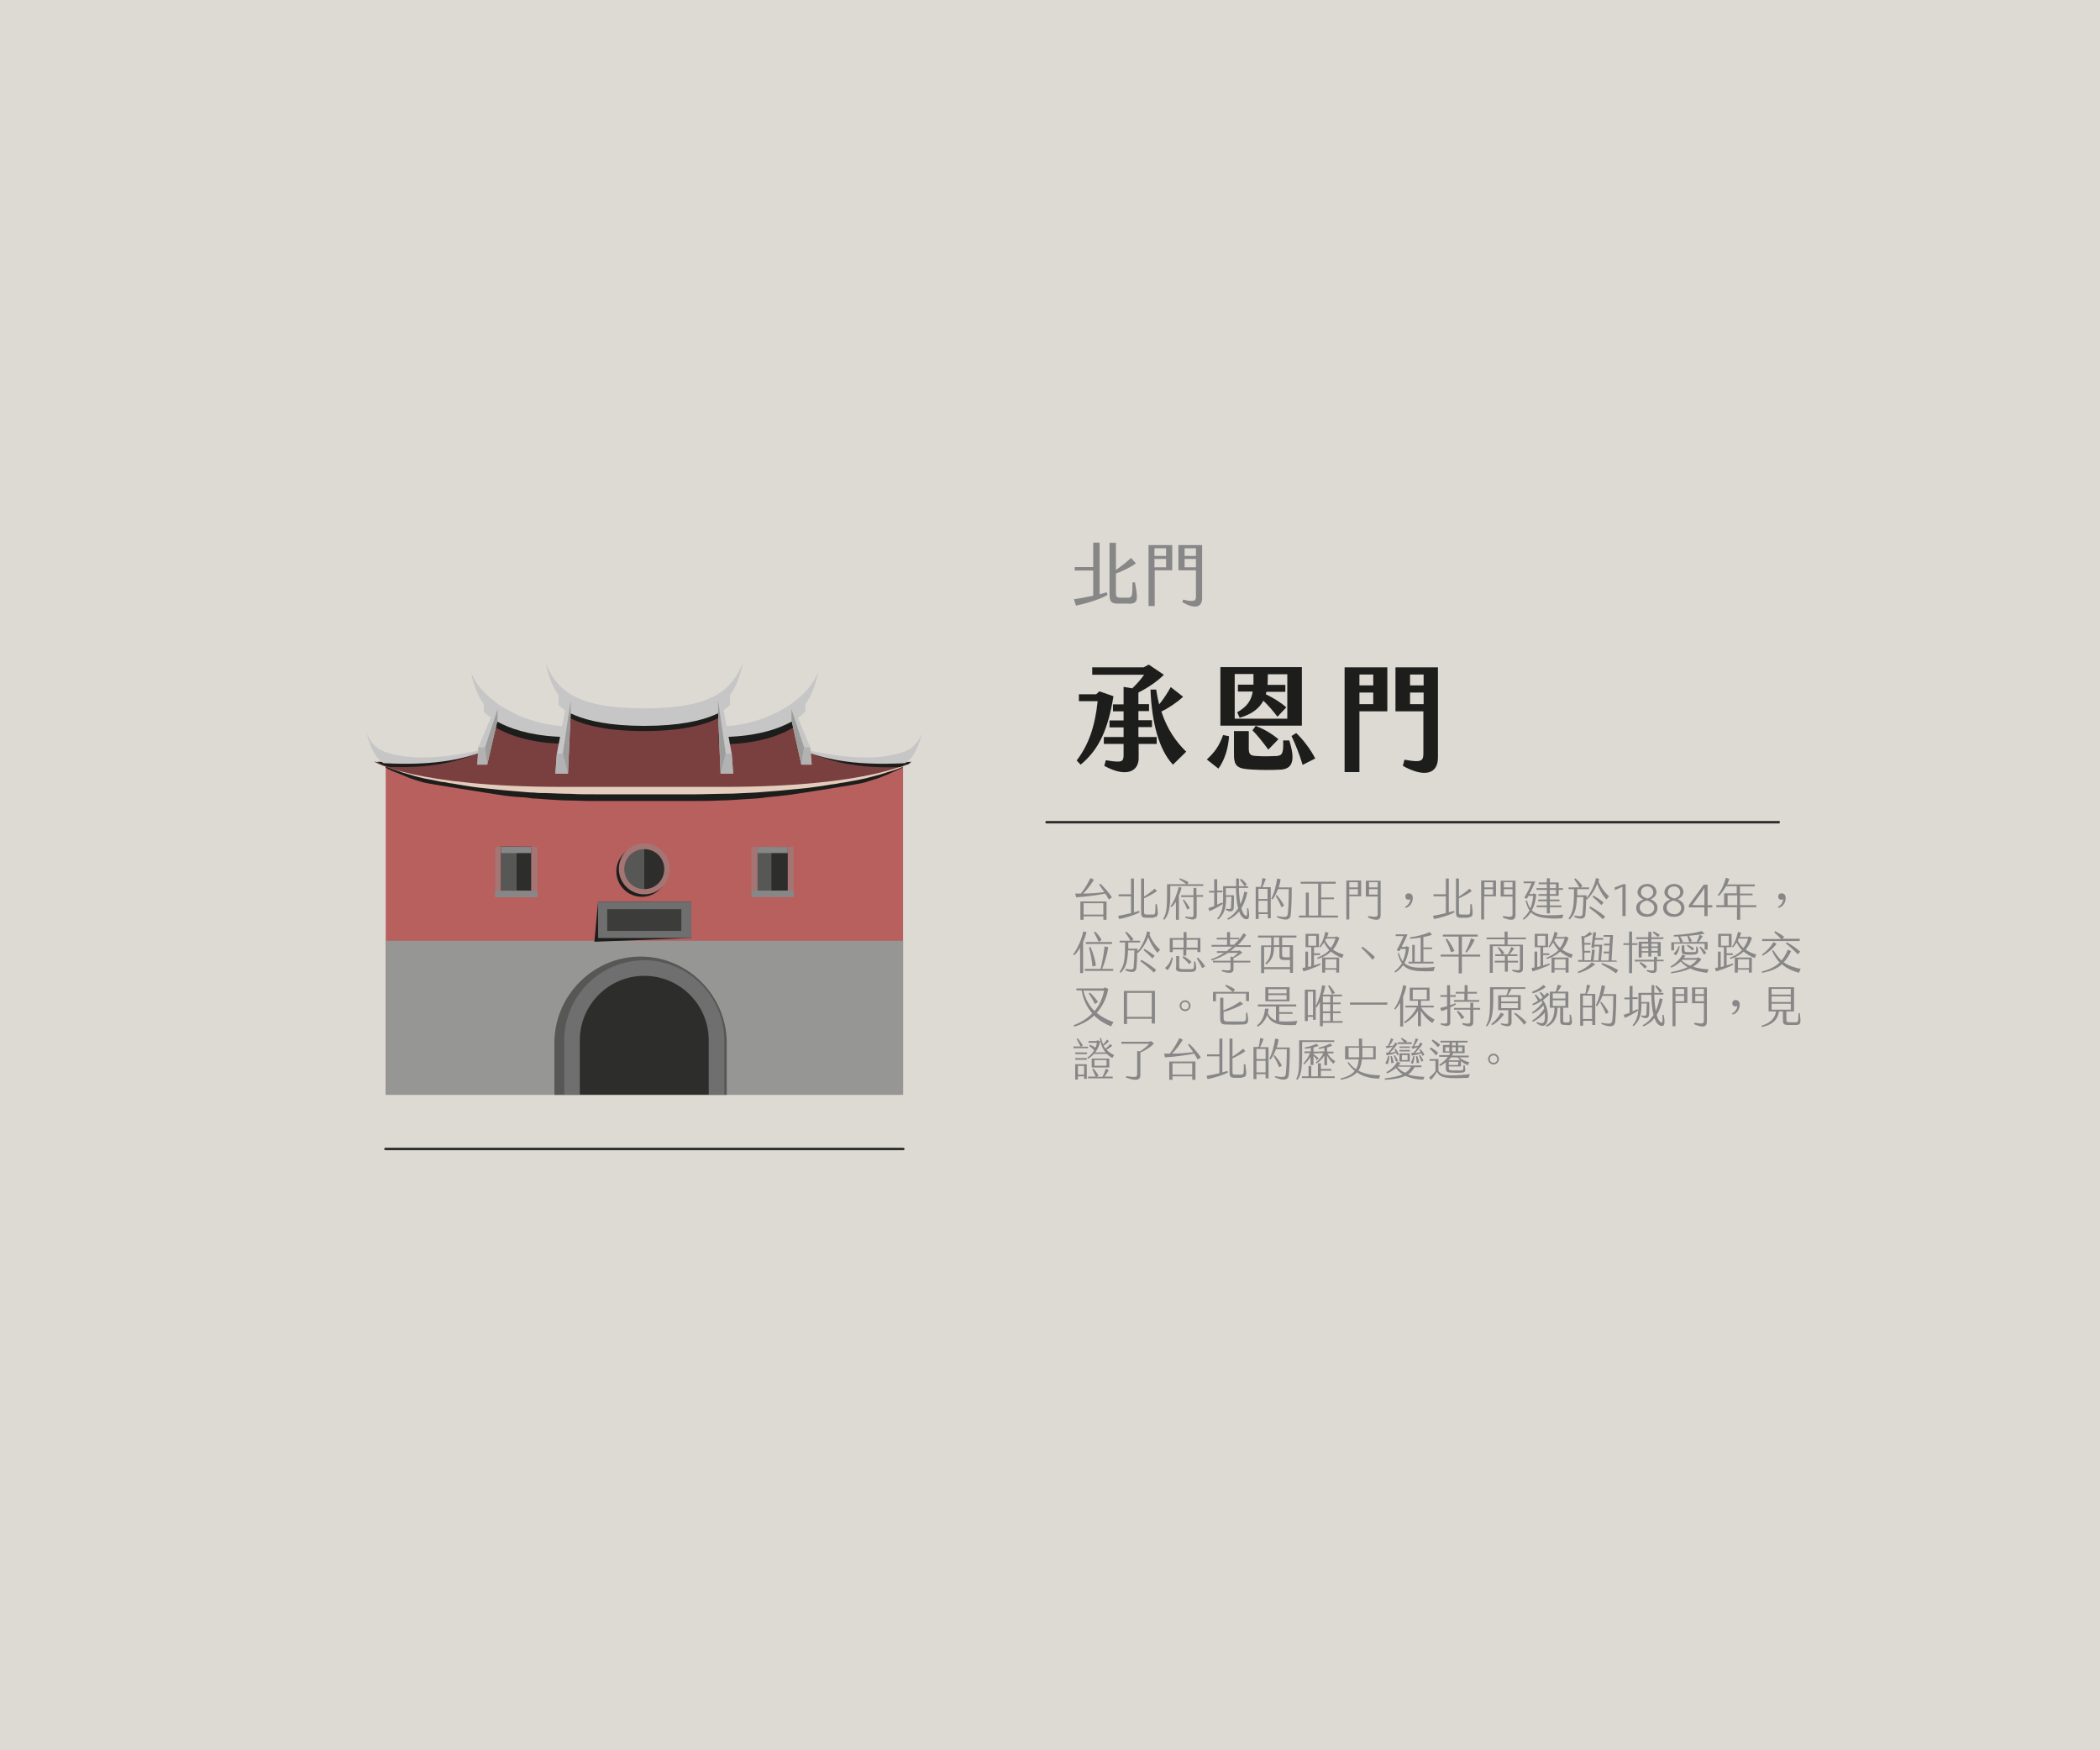 <?xml version="1.0" encoding="UTF-8"?>
<svg xmlns="http://www.w3.org/2000/svg" version="1.1" viewBox="0 0 850.4 708.7">
  <defs>
    <style>
      .cls-1 {
        fill: #ddd9d3;
      }

      .cls-2 {
        fill: #9d9d9c;
      }

      .cls-3, .cls-4 {
        fill: none;
      }

      .cls-5 {
        fill: #575756;
      }

      .cls-6 {
        fill: #b2b2b2;
      }

      .cls-7 {
        fill: #706f6f;
      }

      .cls-8 {
        fill: #b7605e;
      }

      .cls-9 {
        fill: #878787;
      }

      .cls-10 {
        fill: #1d1d1b;
      }

      .cls-11 {
        fill: #2d2d2c;
      }

      .cls-12 {
        fill: #969695;
      }

      .cls-13 {
        fill: #e5cdbd;
      }

      .cls-14 {
        fill: #c6c6c6;
      }

      .cls-15 {
        fill: #3c3c3b;
      }

      .cls-16 {
        fill: #a57574;
      }

      .cls-17 {
        fill: #7a4040;
      }

      .cls-4 {
        stroke: #2d2d2c;
        stroke-linecap: round;
        stroke-miterlimit: 10;
      }
    </style>
  </defs>
  <!-- Generator: Adobe Illustrator 28.7.4, SVG Export Plug-In . SVG Version: 1.2.0 Build 166)  -->
  <g>
    <g id="Layer_1">
      <rect class="cls-1" width="3461.6" height="708.7"/>
      <g>
        <g>
          <rect class="cls-8" x="156.2" y="310.2" width="209.5" height="133"/>
          <rect class="cls-12" x="156.2" y="380.9" width="209.5" height="62.4"/>
          <g>
            <circle class="cls-3" cx="260.9" cy="351.8" r="8.8"/>
            <circle class="cls-10" cx="259.9" cy="352.8" r="10.3"/>
            <circle class="cls-16" cx="260.9" cy="351.8" r="10.3"/>
            <path class="cls-11" d="M260.9,343.7v16.3c4.5,0,8.1-3.6,8.1-8.1s-3.6-8.1-8.1-8.1v-.2Z"/>
            <path class="cls-5" d="M260.9,343.7v16.3c-4.5,0-8.1-3.6-8.1-8.1s3.6-8.1,8.1-8.1v-.2Z"/>
          </g>
          <g>
            <rect class="cls-16" x="304.3" y="342.9" width="17.1" height="20.4"/>
            <rect class="cls-11" x="306.8" y="342.9" width="12.2" height="17.8"/>
            <rect class="cls-5" x="306.8" y="342.9" width="5.6" height="17.8"/>
            <rect class="cls-9" x="304.3" y="360.6" width="17.1" height="2.5"/>
            <rect class="cls-9" x="306.8" y="342.9" width="12.2" height="2.5"/>
          </g>
          <path class="cls-5" d="M224.5,443.3v-21c0-19.3,15.8-35,34.9-35s34.9,15.7,34.9,35v21h-69.9,0Z"/>
          <path class="cls-7" d="M260.9,388.8c-17.8,0-32.4,14.5-32.4,32.4v22h64.8v-22c0-17.8-14.6-32.4-32.4-32.4Z"/>
          <path class="cls-11" d="M260.9,395.1c-14.4,0-26.1,11.7-26.1,26.1v22h52.2v-22c0-14.4-11.7-26.1-26.1-26.1Z"/>
          <g>
            <rect class="cls-16" x="200.5" y="342.9" width="17.1" height="20.4"/>
            <rect class="cls-11" x="202.9" y="342.8" width="12.2" height="17.8"/>
            <rect class="cls-5" x="202.9" y="342.8" width="6.3" height="17.8"/>
            <rect class="cls-9" x="200.5" y="360.8" width="17.1" height="2.5"/>
            <rect class="cls-9" x="202.9" y="342.9" width="12.2" height="2.5"/>
          </g>
          <g>
            <path class="cls-10" d="M365.8,310.2h-.3c-1.3.5-2.8,1-4.8,1.7-1.5.5-3.2.9-4.8,1.3-1.8.3-3.8.9-5.7,1.2-2.1.5-4.2.9-6.6,1.2-1.2.2-2.4.5-3.6.6-1.2.2-2.4.3-3.8.5-2.6.3-5.2.6-7.9.9-2.7.3-5.6.5-8.6.8s-6,.3-9,.5c-1.5,0-3.2,0-4.7.2h-4.8c-6.3.3-13.1,0-19.8,0h-65.4c-1.5,0-3.2,0-4.7-.2-3.2,0-6.2-.3-9-.5-3-.2-5.8-.5-8.5-.8s-5.4-.5-8-.9c-1.3-.2-2.5-.3-3.8-.5s-2.4-.5-3.6-.6c-2.4-.3-4.5-.8-6.6-1.2-2.1-.3-4-.9-5.7-1.2-1.8-.5-3.5-.9-4.8-1.3-2-.6-3.5-1-4.8-1.7h-.3v.6c1.3.8,2.8,1.5,4.8,2.2,1.5.6,3,1.2,4.8,2,1.8.6,3.8,1.3,5.7,1.8,2.1.6,27.5,4.5,30.5,5s6,.8,9.2,1c1.5,0,3.2.3,4.7.5,1.7,0,3.2.2,4.8.3,3.2.2,6.5.5,9.8.5s6.7.3,10,.2h40.8c3.4,0,6.8,0,10.1-.2,3.3,0,6.6-.3,9.8-.5,3.3-.2,6.4-.3,9.4-.8,3.2-.3,6.2-.6,9.2-1s28.3-4.3,30.4-5c2.1-.6,3.9-1.3,5.7-1.8,1.8-.8,3.3-1.2,4.8-2,1.9-.8,3.6-1.7,4.8-2.2v-.6h.3Z"/>
            <path class="cls-13" d="M152.2,308.6s.8.3,2.4.9c1.5.5,3.9,1,6.8,1.8,1.5.3,3.2.6,4.8,1,1.8.3,3.8.8,5.7.9,2.1.3,4.2.6,6.6.9,1.2,0,2.4.3,3.6.5,1.2,0,2.4.3,3.8.3,2.5.3,5.2.5,8,.6,2.7.2,5.5.5,8.5.6,3,.2,6,.3,9,.3s3.2,0,4.7.2h4.8c6.5.2,13.1,0,19.8,0h65.4c1.5,0,3.2,0,4.7-.2,3.2,0,6.2-.2,9-.3,3-.2,5.8-.3,8.6-.6,2.7-.2,5.4-.5,7.9-.6,1.3,0,2.6-.3,3.8-.3s2.4-.3,3.6-.5c2.4-.3,4.5-.6,6.6-.9,2.1-.3,4.1-.8,5.7-.9,1.8-.3,3.4-.6,4.8-1,3-.6,5.2-1.3,6.8-1.8s2.4-.9,2.4-.9c0,0-.8.5-2.2,1s-3.8,1.7-6.6,2.5c-1.5.5-3,.9-4.8,1.5-1.8.5-3.8,1-5.7,1.5-2.1.5-4.2.9-6.6,1.3-1.2.2-2.4.5-3.6.6-1.2.2-2.4.5-3.8.6-2.6.5-5.2.8-7.9,1.2s-5.7.6-8.6.9c-3,.3-6,.6-9.2.8-3.2.3-6.3.5-9.4.6-3.3.2-6.4.3-9.8.3s-6.6.2-10.1.2h-40.8c-3.3,0-6.8,0-10-.2-3.3,0-6.6-.2-9.8-.3-1.7,0-3.2,0-4.8-.2-1.7,0-3.2-.2-4.7-.3-3.2-.3-6.2-.5-9.2-.8s-5.8-.6-8.5-.9c-2.7-.3-5.4-.8-8-1.2-1.3-.2-2.5-.5-3.8-.6-1.2-.3-2.4-.5-3.6-.6-2.2-.5-4.5-.9-6.6-1.3-2.1-.5-3.9-.9-5.7-1.5-1.8-.5-3.3-.9-4.8-1.5-2.8-.9-5.1-1.8-6.6-2.5s-2.2-1-2.2-1h-.3Z"/>
            <path class="cls-17" d="M324.4,302.9l-3.2-13-28.2,7.8-1.7-11s-9.2,3.2-30.6,3.2-30.6-3.2-30.6-3.2l-1.7,11-28.2-7.8-3.2,13s-18.9,8-45.5,5.5c0,0,16.5,10.2,76.3,10.2h65.1c59.8,0,76.3-10.2,76.3-10.2-26.6,2.4-45.4-5.5-45.4-5.5h.3Z"/>
            <path class="cls-10" d="M291.5,286.7s-9.2,3.2-30.6,3.2-30.6-3.2-30.6-3.2l-.5,3.5c4.4,2.5,13.4,5.8,31,5.8s26.7-3.3,31.1-5.8l-.4-3.5h0Z"/>
            <path class="cls-10" d="M321.2,289.8l-9.6,2.7c-4.7,2-9.6,3.5-14.6,4l-4.1,1.2v-.8h-1.8v4.5c16.8,0,26.2-4.3,30.9-7.3l-1.1-4.2.2-.2Z"/>
            <path class="cls-14" d="M291.4,298.4c25.9,0,34.7-10.3,34.7-10.3v-3c4.1-5.5,5.1-12.8,5.1-12.8-4.8,12.3-22.9,21.8-39.8,21.8v4.5-.2Z"/>
            <path class="cls-14" d="M260.9,293.9c-28.3,0-34.7-8.5-34.7-8.5v-3.9c-4-5.5-5.1-12.8-5.1-12.8,4.8,12.3,14.7,18.1,39.8,18.1s34.8-5.9,39.8-18.1c0,0-1.1,7.4-5.1,12.8v3.9s-6.3,8.5-34.7,8.5Z"/>
            <path class="cls-10" d="M228.8,297.6l-4-1.2c-5-.6-10-2.1-14.5-4l-9.6-2.7-1,4.2c4.7,3,14.1,7.3,30.9,7.3v-4.5h-1.7v.9Z"/>
            <path class="cls-14" d="M230.6,298.4c-26,0-34.7-10.3-34.7-10.3v-3c-4-5.5-5.1-12.8-5.1-12.8,4.8,12.3,23,21.8,39.8,21.8v4.5-.2Z"/>
            <path class="cls-10" d="M326.6,303.6h0v.8c6.3,2.1,16.1,7,37.9,6.2,1.5-.6,2.7-1,3.6-1.3.3-.3.4-.5.8-.8-20.7,1.7-36.4-2.8-42.2-4.8h-.1Z"/>
            <path class="cls-14" d="M326.6,303.6c23.6,5.4,34.9,2.5,39.9.6s6.8-7.2,6.8-7.2c0,0-1.9,9.2-6.8,12-23.1,1.2-33.4-2.4-39.9-4.5v-.8h0Z"/>
            <path class="cls-10" d="M195.2,304.4v-.8h0c-5.7,2-21.5,6.5-42.2,4.8.3.3.5.6.8.8.9.3,2,.9,3.6,1.3,21.8.9,31.7-4,38-6.2h-.1Z"/>
            <path class="cls-14" d="M195.2,303.6c-23.5,5.4-35,2.5-39.9.6s-6.8-7.2-6.8-7.2c0,0,2,9.2,6.8,12,23.1,1.2,33.5-2.4,39.9-4.5v-.8h0Z"/>
            <g>
              <polygon class="cls-14" points="328.1 302.6 328.7 309.6 324.5 309.6 320.5 291.5 320.5 287.1 321.7 287.1 328.1 302.6"/>
              <polygon class="cls-6" points="328.1 302.6 328.7 309.6 324.5 309.6 325.6 302.6 328.1 302.6"/>
              <polygon class="cls-2" points="320.5 287.1 325.6 302.6 324.5 309.6 320.5 291.5 320.5 287.1"/>
            </g>
            <g>
              <polygon class="cls-14" points="296.3 305.1 296.9 313.2 291.8 313.2 290.8 288.8 290.8 283.7 292.3 283.7 296.3 305.1"/>
              <polygon class="cls-6" points="296.3 305.1 296.9 313.2 291.8 313.2 293.9 305.1 296.3 305.1"/>
              <polygon class="cls-2" points="290.8 283.7 293.9 305.1 291.8 313.2 290.8 288.8 290.8 283.7"/>
            </g>
            <g>
              <polygon class="cls-14" points="193.7 302.6 193.3 309.6 197.3 309.6 201.5 291.5 201.5 287.1 200.2 287.1 193.7 302.6"/>
              <polygon class="cls-6" points="193.7 302.6 193.3 309.6 197.3 309.6 196.4 302.6 193.7 302.6"/>
              <polygon class="cls-2" points="201.5 287.1 196.4 302.6 197.3 309.6 201.5 291.5 201.5 287.1"/>
            </g>
            <g>
              <polygon class="cls-14" points="225.5 305.1 224.9 313.2 230 313.2 231.1 288.8 231.1 283.7 229.6 283.7 225.5 305.1"/>
              <polygon class="cls-6" points="225.5 305.1 224.9 313.2 230 313.2 227.9 305.1 225.5 305.1"/>
              <polygon class="cls-2" points="231.1 283.7 227.9 305.1 230 313.2 231.1 288.8 231.1 283.7"/>
            </g>
          </g>
          <g>
            <polygon class="cls-10" points="279.8 379.8 240.7 381.3 242.2 365.1 279.8 365.1 279.8 379.8"/>
            <rect class="cls-7" x="242.2" y="365.1" width="37.7" height="14.7"/>
            <rect class="cls-15" x="245.9" y="368.1" width="30" height="8.8"/>
          </g>
        </g>
        <line class="cls-4" x1="156.1" y1="465.2" x2="365.8" y2="465.2"/>
      </g>
      <g>
        <path class="cls-10" d="M450.9,281.9c-2.1,12.9-5.6,21.4-13.3,27.7l-1.6-1.7c4.7-6.1,7.4-13.5,8.5-24h-7.6v-2.8h7l1.3-1.2,5.7,2ZM461.1,298.4h7.3v2.8h-7.3v5.8c0,5.1-4.7,8.1-13.9,3.1l.6-2.3c6.6,1.1,7.2.7,7.2-2.2v-4.4h-8v-2.8h8v-3.9h-5.7v-2.8h5.7v-3.7h-4.3v-2.8h4.3v-7.1l3.5.6c1.8-1.7,3.5-3.6,4.8-5.5h-21v-3h20.8l2.1-1.1,6.1,4.1c-2.4,2.5-6.5,5.3-10.3,7.2v4.7h4.3v2.8h-4.3v3.7h5.5v2.8h-5.5v3.9ZM480.2,304.5l-5.2,5.1c-5.7-6-8.6-17.1-9.1-30.4h2.3c.3,2.1.7,4.1,1.2,6,1.5-1.8,3.2-4.3,4.7-7l5,3.9c-2.7,2.5-6.1,4.7-8.8,6,2.4,7.3,6,12.3,10.1,16.3Z"/>
        <path class="cls-10" d="M495.3,297.6l2.4.5c-.3,4.9-1.8,9.7-4.3,13.1l-4.7-3.7c3.4-3.1,5.1-5.7,6.6-9.9ZM494.2,293.8v-23.7h33v23.7h-33ZM522.1,299.8c2.5,8,1.4,11.4-3.3,11.8-3.4.2-7.9.2-11.3,0-5.8-.3-7.8-.8-7.8-6v-9.6h6v7.1c0,2.4.7,2.9,3.2,3,2.6.2,5.9.1,8.1,0,2.3-.2,2.8-1.2,2.6-6.3h2.4ZM500,291h21.3v-18h-7.9c0,1.5,0,3-.1,4.3h7.2v2.8h-7.7c0,.3-.1.6-.2,1,2.7,1.3,5.8,3.1,8.3,5.3l-3.6,3.8c-1.7-2.3-3.8-4.7-5.7-6.5-1.7,3.2-4.7,5.5-9.6,6.9l-1-2.2c4.2-2.4,5.7-4.9,6.3-8.4h-6v-2.8h6.3c0-1.3,0-2.7,0-4.3h-7.6v18ZM507.2,295.7l1.3-1.8c2.6,1,6,2.7,9.2,5.4l-4.1,4.2c-2.2-3-4.4-5.8-6.4-7.8ZM532.6,307.1l-5.1,2.6c-1.3-4.3-2.7-7.9-4.5-11.7l1.9-1.2c2.8,2.6,6,6.9,7.7,10.3Z"/>
        <path class="cls-10" d="M544.5,270.2h17.3v17.8h-11.3v24.6h-6v-42.4ZM556.1,277.5v-4.4h-5.6v4.4h5.6ZM556.1,285.1v-4.7h-5.6v4.7h5.6ZM568.8,307.6c6.6,1.2,7.6.6,7.6-2.4v-17.2h-11.3v-17.8h17.2v36.5c0,6.9-5.7,8.1-14.2,3.4l.6-2.4ZM576.5,277.5v-4.4h-5.5v4.4h5.5ZM576.5,285.1v-4.7h-5.5v4.7h5.5Z"/>
      </g>
      <g>
        <path class="cls-9" d="M448.2,239.9l.3,1c-3.4,2-10.1,3.8-12.8,4.3l-.8-2.6c1.9-.2,4.9-.8,7.8-1.4v-10.2h-7.5v-1.4h7.5v-9.9h2.6v20.9c1.1-.3,2-.5,2.9-.8ZM457.2,244.4c-1.1,0-2.8,0-4.5,0-3,0-3.4-1-3.4-4.3v-20.3h2.6v11c1.8-1.3,4-2.9,6.1-4.9l2,2.2c-2.5,1.8-5.8,3.3-8.1,4.1v7.8c0,1.4.1,1.9,1.7,2,1.1,0,2.5,0,3.5,0,1.4-.2,1.5-.9,1.5-6.2h1c1.3,7.1,1.3,8.5-2.4,8.7Z"/>
        <path class="cls-9" d="M465,220.7h9.7v10.2h-7.1v14.5h-2.5v-24.7ZM472.2,225.1v-3.1h-4.7v3.1h4.7ZM472.2,229.7v-3.4h-4.7v3.4h4.7ZM479.2,242.8c4.2,1,5.1.6,5.1-1.3v-10.6h-7.1v-10.2h9.6v21.5c0,3.4-2.5,4.8-8,1.6l.3-1ZM484.3,225.1v-3.1h-4.6v3.1h4.6ZM484.3,229.7v-3.4h-4.6v3.4h4.6Z"/>
      </g>
      <g>
        <path class="cls-9" d="M450.2,363.4l-1.2.8c-.4-.7-.8-1.5-1.4-2.4-3,.6-8,1.3-11.8,1.5l-.4-1.5c.7,0,1.5,0,2.3,0,1.4-1.7,2.9-4.3,3.9-6.3l1.4.7c-1.2,1.9-2.8,4.1-4.4,5.6,3.1,0,6.4-.3,8.6-.6-.7-1-1.4-2-2.1-3l.5-.4c1.6,1.5,3.7,4,4.6,5.4ZM437.5,365h10.6v7.4h-1.3v-1.4h-8v1.4h-1.3v-7.4ZM438.8,370.3h8v-4.6h-8v4.6Z"/>
        <path class="cls-9" d="M461.3,368.9l.2.5c-2.1,1.2-6.4,2.4-8.3,2.7l-.4-1.3c1.3-.2,3.3-.6,5.2-1.1v-6.8h-5v-.8h5v-6.4h1.2v13.7c.8-.2,1.5-.4,2-.6ZM467.2,371.6c-.8,0-2,0-2.9,0-1.8,0-2.2-.4-2.2-2.4v-13.5h1.2v7.3c1.3-.8,3-2,4.3-3.2l.9,1c-1.5,1.1-3.8,2.3-5.2,2.9v5.4c0,.9,0,1.2,1.2,1.2.8,0,1.7,0,2.5,0,.9-.1.9-.5.9-4.2h.6c.6,4.5.6,5.2-1.4,5.3Z"/>
        <path class="cls-9" d="M487.3,358v.7h-13.4v3.8c0,4.7-.6,8-2.4,9.9l-.5-.3c1.4-2.1,1.6-4.9,1.6-9.7v-4.4h7.8c-.9-.7-1.9-1.4-2.8-1.9l.2-.5c1.1.4,2.5,1,3.5,1.6l-.5.8h6.5ZM477.4,362.9v9.5h-1.2v-7.3c-.5.8-1.1,1.6-1.8,2.2l-.4-.4c1.5-1.9,2.7-5.1,3.3-7.8l1.2.3c-.3,1.1-.7,2.3-1.2,3.5ZM484.6,362.4h2.6v.7h-2.6v7.7c0,1.5-1.3,2-4.6.8v-.5c3,.4,3.3.3,3.3-.6v-7.3h-5v-.7h5v-3h1.2v3ZM480.8,368.3c-.4-1.1-1.2-2.8-1.8-3.8l.4-.3c.8.9,1.9,2.4,2.4,3.5l-1.1.6Z"/>
        <path class="cls-9" d="M495,366.1c-1.6,1.1-3.9,2.3-5.2,2.8l-.5-1.2c.6-.2,1.5-.5,2.4-.8v-5.5h-2.1v-.7h2.1v-4.7h1.2v4.6h2.1v.7h-2.1v5c.7-.3,1.4-.6,2-.9l.3.5ZM504.4,372.2c-1.2-.4-2.1-1.5-2.6-3.2-1.2,1.5-2.7,2.6-4.5,3.4l-.3-.5c1.9-1,3.3-2.4,4.4-4.1-.6-2.3-.8-5.2-.9-8.2h-4.1v2.9h3.3c0,1.7,0,3.8-.1,5.1-.1,1.6-1.5,1.8-3.2.8l.2-.5c1.5.3,1.8.2,1.9-.5,0-.9.1-2.4.2-4.3h-2.2v.7c0,3.9-.8,6.4-3.2,8.5l-.4-.4c1.9-2,2.4-4.7,2.4-8.1v-5h5.3c0-1,0-2.1,0-3.1h1.1c0,1,0,2.1,0,3.1h3.7v.7h-3.7c0,2.4.3,4.7.6,6.6.7-1.5,1.2-3.2,1.6-5.1l1.2.3c-.5,2.4-1.3,4.6-2.4,6.4.4,1.6,1,2.7,1.8,3.1.5.2.6,0,.5-3.1h.5c.8,4,.1,4.8-1,4.4ZM504,358.8c-.4-.7-1.3-1.8-1.9-2.6l.4-.4c.8.5,1.8,1.5,2.4,2.2l-.9.8Z"/>
        <path class="cls-9" d="M511.3,359.2h3.3v12.6h-1.2v-1.7h-3.7v2h-1.2v-13h2.1c.3-1.1.5-2.5.6-3.6l1.4.3c-.4,1.1-.9,2.4-1.4,3.3ZM513.3,359.9h-3.7v4.1h3.7v-4.1ZM513.3,369.4v-4.7h-3.7v4.7h3.7ZM523.1,359.2c0,5.4-.2,9-.4,11.2-.2,1.9-1.7,2.7-5.6,1v-.5c3.8.7,4.2.4,4.4-1,.2-1.6.4-4.8.4-9.9h-4.4c-.5,1.4-1.2,2.9-2.2,4.2l-.5-.3c1.3-2.5,2-5.6,2.4-8.2l1.4.3c-.2,1-.4,2.2-.8,3.3h5.4ZM518.9,367.3c-.6-1.6-1.5-3.2-2.3-4.6l.4-.3c1.1,1.2,2.4,2.9,3,4.3l-1.2.7Z"/>
        <path class="cls-9" d="M541.8,370.7v.8h-15.8v-.8h2.8v-9.3h1.2v9.3h3.8v-12.9h-7.1v-.8h14.2v.8h-5.9v5.6h5.2v.7h-5.2v6.6h6.6Z"/>
        <path class="cls-9" d="M545.2,356.5h6v6.4h-4.8v9.4h-1.2v-15.8ZM549.9,359.3v-2.1h-3.5v2.1h3.5ZM549.9,362.2v-2.2h-3.5v2.2h3.5ZM554.2,370.9c3.2.6,3.7.3,3.7-.8v-7.1h-4.8v-6.4h6v13.9c0,2-1.4,2.6-5.1,1v-.5ZM557.9,359.3v-2.1h-3.5v2.1h3.5ZM557.9,362.2v-2.2h-3.5v2.2h3.5Z"/>
        <path class="cls-9" d="M568.9,367.2c1.4-.7,2.2-1.9,2.2-3.2-.2.2-.6.3-.8.3-.7,0-1.2-.5-1.2-1.3,0-.8.5-1.3,1.3-1.3.9,0,1.6.5,1.7,1.6.1,1.8-.8,3.7-2.8,4.3l-.3-.4Z"/>
        <path class="cls-9" d="M588.8,368.9l.2.5c-2.1,1.2-6.4,2.4-8.3,2.7l-.4-1.3c1.3-.2,3.3-.6,5.2-1.1v-6.8h-5v-.8h5v-6.4h1.2v13.7c.8-.2,1.5-.4,2-.6ZM594.7,371.6c-.8,0-2,0-2.9,0-1.8,0-2.2-.4-2.2-2.4v-13.5h1.2v7.3c1.3-.8,3-2,4.3-3.2l.9,1c-1.5,1.1-3.8,2.3-5.2,2.9v5.4c0,.9,0,1.2,1.2,1.2.8,0,1.7,0,2.5,0,.9-.1.9-.5.9-4.2h.6c.6,4.5.6,5.2-1.4,5.3Z"/>
        <path class="cls-9" d="M599.8,356.5h6v6.4h-4.8v9.4h-1.2v-15.8ZM604.6,359.3v-2.1h-3.5v2.1h3.5ZM604.6,362.2v-2.2h-3.5v2.2h3.5ZM608.8,370.9c3.2.6,3.7.3,3.7-.8v-7.1h-4.8v-6.4h6v13.9c0,2-1.4,2.6-5.1,1v-.5ZM612.5,359.3v-2.1h-3.5v2.1h3.5ZM612.5,362.2v-2.2h-3.5v2.2h3.5Z"/>
        <path class="cls-9" d="M633.1,370.4l-.5,1.4c-1.6.1-3.8.2-5.5,0-3.5-.2-5.7-1-7.2-2.4-.7,1.2-1.7,2.2-2.9,3l-.3-.5c1-.8,1.9-1.9,2.7-3.3-.8-1-1.2-2.4-1.6-4h.5c.4,1.2.8,2.3,1.4,3.2.6-1.4,1-3.1,1.2-5.1h-1.9c-.3.5-.5.9-.7,1.2l-1-.4c.9-1.6,2.2-4,2.9-5.9h-3.2v-.7h4.7c-.5,1.4-1.5,3.5-2.4,5.1h1.4l.3-.3,1.1.4c-.2,2.3-.7,4.6-1.8,6.5,1.4,1.4,3.5,1.9,6.5,2,1.8,0,4.1,0,6.1-.3ZM626.4,360.3h-4.2v-.7h4.2v-1.6h-3.3v-.7h3.3v-1.7h1.2v1.7h3.6v2.3h1.7v.7h-1.7v2.4h-3.6v1.5h3.9v.7h-3.9v1.7h4.7v.7h-4.7v2.5h-1.2v-2.5h-4.1v-.7h4.1v-1.7h-3.5v-.7h3.5v-1.5h-3.4v-.7h3.4v-1.7ZM627.6,359.6h2.5v-1.6h-2.5v1.6ZM627.6,362h2.5v-1.7h-2.5v1.7Z"/>
        <path class="cls-9" d="M651.5,363l-1,1.2c-1.5-1.7-2.9-4-3.7-6.4-1,2.6-2.7,5.2-4.3,6.5l-.2-.2c0,2.4-.2,4.9-.3,6.2-.2,1.8-1.7,2.1-4.5,1l.2-.6c2.7.5,3.1.4,3.2-.9.1-1.5.3-4.6.3-6.6h-2.6c-.2,4.8-.9,7.1-3,9.1l-.4-.4c1.9-2.7,2.2-4.9,2.2-11.9h-2.2v-.7h4.4c-.6-1.1-1.5-2.5-2.1-3.3l.4-.4c1,.8,2.3,2.2,2.9,3.1l-.7.6h3.4v.7h-4.8c0,.9,0,1.7,0,2.5h3.8c0,.4,0,.7,0,1.1,1.6-1.9,3.3-5.3,3.8-8.1l1.3.4c0,.3-.2.6-.3,1,1,2.4,2.6,4.6,4.4,6.1ZM643.9,367c1.6.8,4.4,2.6,6.1,4.1l-.9,1.1c-1.6-1.6-4-3.5-5.5-4.6l.3-.5ZM648.5,366.5c-.9-1-2.6-2.6-3.6-3.4l.3-.5c1.2.6,3,1.8,4.2,2.8l-.9,1Z"/>
        <path class="cls-9" d="M656.9,359.1l-3,1.3v-1.1l3.4-1.3h1v12.9h-1.3v-11.8h0Z"/>
        <path class="cls-9" d="M665.5,364.2h0c-1.5-.7-2.3-1.7-2.4-2.8,0-2.1,1.8-3.5,4-3.5s3.7,1.6,3.7,3.2c0,1.3-.9,2.4-2.4,3h0c1.7.7,2.8,1.8,2.8,3.4,0,2.3-1.7,3.7-4.3,3.7s-4.3-1.5-4.3-3.5,1.1-2.7,2.8-3.5ZM667,370.2c1.6,0,2.9-1.1,2.9-2.6s-1.3-2.6-3.1-3c-1.6.4-2.8,1.4-2.8,2.8,0,1.6,1.3,2.7,2.9,2.7ZM669.5,361.3c0-1.4-1-2.4-2.5-2.4s-2.5,1-2.5,2.4c0,1.3,1.1,2.1,2.7,2.5,1.3-.4,2.3-1.3,2.3-2.5Z"/>
        <path class="cls-9" d="M676.4,364.2h0c-1.5-.7-2.3-1.7-2.4-2.8,0-2.1,1.8-3.5,4-3.5s3.7,1.6,3.7,3.2c0,1.3-.9,2.4-2.4,3h0c1.7.7,2.8,1.8,2.8,3.4,0,2.3-1.7,3.7-4.3,3.7s-4.3-1.5-4.3-3.5,1.1-2.7,2.8-3.5ZM677.9,370.2c1.6,0,2.9-1.1,2.9-2.6s-1.3-2.6-3.1-3c-1.6.4-2.8,1.4-2.8,2.8,0,1.6,1.3,2.7,2.9,2.7ZM680.4,361.3c0-1.4-1-2.4-2.5-2.4s-2.5,1-2.5,2.4c0,1.3,1.1,2.1,2.7,2.5,1.3-.4,2.3-1.3,2.3-2.5Z"/>
        <path class="cls-9" d="M693.4,367.4h-1.9v3.5h-1.3v-3.5h-6.3v-.9l6-8.3h1.6v8.3h1.9v.9ZM690.2,366.5v-5c0-.7,0-1.4,0-2h0c-.4.7-.8,1.4-1.2,1.9l-3.7,5h0c0,.1,4.9.1,4.9.1Z"/>
        <path class="cls-9" d="M711.2,366.5v.8h-6.5v5.1h-1.3v-5.1h-8.4v-.8h3.2v-4.8h5.1v-2.9h-4.3c-.9,1.5-1.9,2.9-3,4l-.4-.4c1.5-1.8,2.6-4.4,3.3-7l1.4.5c-.2.7-.6,1.5-.9,2.2h11.2v.8h-6v2.9h5.1v.7h-5.1v4h6.5ZM703.5,362.5h-3.9v4h3.9v-4Z"/>
        <path class="cls-9" d="M719.9,367.2c1.4-.7,2.2-1.9,2.2-3.2-.2.2-.6.3-.8.3-.7,0-1.2-.5-1.2-1.3,0-.8.5-1.3,1.3-1.3.9,0,1.6.5,1.7,1.6.1,1.8-.8,3.7-2.8,4.3l-.3-.4Z"/>
        <path class="cls-9" d="M438.6,381.5v12.5h-1.2v-10.3c-.8,1.3-1.6,2.4-2.4,3.1l-.4-.4c1.5-1.9,3.3-5.7,4.1-9.3l1.3.4c-.4,1.4-.9,2.8-1.4,4ZM450.8,392.3v.8h-11.5v-.8h6.4c.5-2.1,1.3-5.9,1.6-9.1l1.5.3c-.6,3.4-1.5,6.5-2.5,8.8h4.4ZM450.3,382.2h-10.6v-.8h10.6v.8ZM441,383.6l.6-.2c1.1,2.4,2,5.7,2.2,7.6l-1.4.3c-.2-2.2-.7-5.2-1.4-7.6ZM444.9,381.3c-.5-1.1-1.3-2.7-1.9-3.8l.5-.3c1,.9,2,2.3,2.6,3.4l-1.2.8Z"/>
        <path class="cls-9" d="M469.7,384.6l-1,1.2c-1.5-1.7-2.9-4-3.7-6.4-1,2.6-2.7,5.2-4.3,6.5l-.2-.2c0,2.4-.2,4.9-.3,6.2-.2,1.8-1.7,2.1-4.5,1l.2-.6c2.7.4,3.1.4,3.2-.9.1-1.5.3-4.6.3-6.6h-2.6c-.2,4.8-.9,7.1-3,9.1l-.4-.4c1.9-2.7,2.2-4.9,2.2-11.9h-2.2v-.7h4.4c-.6-1.1-1.5-2.5-2.1-3.3l.4-.4c1,.8,2.3,2.2,2.9,3.1l-.7.6h3.4v.7h-4.8c0,.9,0,1.7,0,2.5h3.8c0,.4,0,.7,0,1.1,1.6-1.9,3.3-5.3,3.8-8.1l1.3.4c0,.3-.2.6-.3,1,1,2.4,2.6,4.6,4.4,6.1ZM462.1,388.6c1.6.8,4.4,2.6,6.1,4.1l-.9,1.1c-1.6-1.6-4-3.5-5.5-4.6l.3-.5ZM466.7,388.1c-.9-1-2.6-2.6-3.6-3.4l.3-.5c1.2.6,3,1.8,4.2,2.8l-.9,1Z"/>
        <path class="cls-9" d="M471.8,391.9c1.2-1,2.1-2.3,2.6-4.2h.5c-.2,2-1,4-2.1,5.1l-1.1-.9ZM479.3,384.4h-4.4v1.1h-1.2v-5.7h5.6v-2.4h1.2v2.4h5.6v5.7h-1.2v-1h-4.5v2.4h-1.2v-2.4ZM479.3,383.7v-3.2h-4.4v3.2h4.4ZM476.3,391.7v-4.6h1.2v4.2c0,.9.2,1,1.4,1.1,1.2,0,2.6,0,3.6,0,1-.1,1.1-.3,1-3.1h.5c.9,3.4.3,4-1.3,4.2-1.3,0-2.9,0-4.1,0-1.8-.1-2.4-.3-2.4-1.7ZM478.9,387.6l.3-.5c1,.5,2.3,1.4,3.3,2.3l-.9,1c-.8-1-1.9-2-2.7-2.8ZM485,383.7v-3.2h-4.5v3.2h4.5ZM484.7,388l.4-.3c1,1,2.2,2.3,2.9,3.6l-1.2.7c-.6-1.4-1.4-2.6-2.2-4Z"/>
        <path class="cls-9" d="M500.5,383.2c-.7.6-1.5,1.3-2.2,1.8h3.1l.6-.2,1.1.9c-.9.8-2.4,1.7-3.6,2.2v1.1h6.8v.7h-6.8v2.7c0,1.5-1.1,2-4.7.9v-.6c3,.4,3.5.3,3.5-.7v-2.3h-7.1v-.7h7.1v-1.7l1,.2c.8-.5,1.7-1.3,2.1-1.7h-4.1c-2,1.3-4.3,2.4-6.7,3.1l-.2-.5c1.8-.6,3.6-1.5,5.3-2.6h-2.9v-.7h3.9c.8-.6,1.6-1.2,2.3-1.8h-8.4v-.7h6.3v-2.2h-4.2v-.7h4.2v-2.3h1.2v2.3h3.7v.7c.7-.8,1.2-1.7,1.7-2.5l1.2.6c-.9,1.4-2,2.8-3.4,4.2h5.2v.7h-5.9ZM499.7,382.5c.8-.7,1.4-1.5,2.1-2.2h-3.7v2.2h1.6Z"/>
        <path class="cls-9" d="M519.2,379.5v3.2h4.4v11.2h-1.2v-1.5h-10.5v1.6h-1.2v-11.2h4.1v-3.2h-5.4v-.8h15.6v.8h-5.6ZM522.4,391.6v-2.9h-2.2c-1.8,0-2.1-.5-2.1-2v-3.3h-2.2c0,2.6-.4,5.2-3.2,7.1l-.3-.5c2.2-2.1,2.3-4.6,2.3-6.6h-2.8v8.2h10.5ZM518,379.5h-2.2v3.2h2.2v-3.2ZM519.2,383.4v2.9c0,1.1.2,1.3,1.3,1.3h1.8v-4.2h-3.1Z"/>
        <path class="cls-9" d="M534.6,390.1l.2.5c-1.6.9-4.9,2.1-7,2.7l-.4-1.4c.4,0,.8-.1,1.2-.2v-6.4h1.1v6.2c.4,0,.9-.2,1.3-.3v-7.7h-2.3v-5.4h5.4v5.4h-2v2.5h2.5v.7h-2.5v4.2c.9-.3,1.7-.5,2.4-.8ZM529.8,382.9h3.2v-4h-3.2v4ZM544.1,386.5l-.6,1.4c-1.8-.7-3.3-1.6-4.5-2.6-1.4,1.3-3.2,2.3-5.4,3l-.2-.5c2-.8,3.7-1.8,4.9-3.1-.9-1-1.6-2-2.1-3.1-.5.7-1,1.4-1.5,2l-.4-.4c1.2-1.5,1.9-3.7,2.4-5.9l1.3.4c-.2.6-.4,1.2-.6,1.7h3.4l.3-.3,1.3.6c-.6,1.8-1.4,3.4-2.6,4.8,1.3.9,2.7,1.5,4.4,2ZM535.5,387.7h6.8v6.1h-1.2v-1.2h-4.5v1.2h-1.2v-6.2ZM538.9,383.8c.9-1.1,1.5-2.4,1.9-3.8h-3.8c-.1.3-.3.6-.4.8.6,1.2,1.4,2.2,2.3,3ZM536.7,392h4.5v-3.6h-4.5v3.6Z"/>
        <path class="cls-9" d="M551.3,383.8l.5-.5c1.7,1.3,3.6,2.8,5,4.2l-1,1.1c-1.4-1.7-2.8-3.2-4.4-4.7Z"/>
        <path class="cls-9" d="M581,391.7l-.5,1.5c-1.6.1-3.8.1-5.3,0-3.3-.1-5.6-.9-7-2.4-.8,1.2-1.9,2.2-3.2,3l-.3-.5c1.2-.9,2.2-2,3-3.3-.8-1.1-1.3-2.5-1.7-4.1h.5c.4,1.3.9,2.4,1.5,3.3.7-1.5,1.2-3.2,1.3-5h-2.1c-.2.4-.4.7-.5.9l-1.1-.3c.9-1.6,2-3.9,2.8-5.8h-3.2v-.7h4.8c-.6,1.4-1.6,3.6-2.4,5.1h1.6l.3-.3,1.1.4c-.2,2.3-.8,4.5-1.9,6.4,1.4,1.3,3.4,1.9,6.2,1.9,1.8,0,4.1,0,6.1-.3ZM571,380v-.5c2.8-.3,6.5-1.4,8-2.1l.9,1.1c-.8.3-2.1.6-3.5.9v4.2h3.5v.7h-3.5v5.1h4.1v.7h-10.1v-.7h1.5v-6.8h1v6.8h2.4v-9.8c-1.5.2-3,.4-4.2.5Z"/>
        <path class="cls-9" d="M590.7,387.3h-7.3v-.8h7.3v-7.3h-6.4v-.8h14.1v.8h-6.4v7.3h7.4v.8h-7.4v6.8h-1.3v-6.8ZM585.4,380.3l.5-.3c1.2,1.4,2.3,3.3,3.1,5l-1.4.6c-.6-2-1.4-3.7-2.2-5.3ZM593.4,385.4c.8-1.4,1.6-3.3,2.3-5.5l1.5.6c-1.1,2.2-2.1,3.9-3.3,5.2l-.5-.3Z"/>
        <path class="cls-9" d="M610.5,380.4v2.1h6.2v9.8c0,1.8-2,1.9-4.3.8v-.5c2.5.4,3.2.4,3.1-.7v-8.8h-11v10.8h-1.2v-11.5h6v-2.1h-7.3v-.7h7.3v-2.4h1.2v2.4h7.4v.7h-7.4ZM614.8,389.7h-4.2v3.7h-1.2v-3.7h-4.1v-.7h4.1v-1.9h-3.9v-.7h2.6c-.4-.9-1.1-1.9-1.6-2.7l.4-.3c.8.6,1.7,1.6,2.3,2.5l-.8.5h2.2c.5-.7,1.1-2,1.4-3l1.2.6c-.7,1-1.4,1.9-1.9,2.4h3.2v.7h-4v1.9h4.2v.7Z"/>
        <path class="cls-9" d="M627.4,390.1l.2.5c-1.6.9-4.9,2.1-7,2.7l-.4-1.4c.4,0,.8-.1,1.2-.2v-6.4h1.1v6.2c.4,0,.9-.2,1.3-.3v-7.7h-2.3v-5.4h5.4v5.4h-2v2.5h2.5v.7h-2.5v4.2c.9-.3,1.7-.5,2.4-.8ZM622.6,382.9h3.2v-4h-3.2v4ZM636.9,386.5l-.6,1.4c-1.8-.7-3.3-1.6-4.5-2.6-1.4,1.3-3.2,2.3-5.4,3l-.2-.5c2-.8,3.7-1.8,4.9-3.1-.9-1-1.6-2-2.1-3.1-.5.7-1,1.4-1.5,2l-.4-.4c1.2-1.5,1.9-3.7,2.4-5.9l1.3.4c-.2.6-.4,1.2-.6,1.7h3.4l.3-.3,1.3.6c-.6,1.8-1.4,3.4-2.6,4.8,1.3.9,2.7,1.5,4.4,2ZM628.4,387.7h6.8v6.1h-1.2v-1.2h-4.5v1.2h-1.2v-6.2ZM631.7,383.8c.9-1.1,1.5-2.4,1.9-3.8h-3.8c-.1.3-.3.6-.4.8.6,1.2,1.4,2.2,2.3,3ZM629.5,392h4.5v-3.6h-4.5v3.6Z"/>
        <path class="cls-9" d="M644.7,389.7l1.3.7c-1.7,1.6-4.6,3-6.9,3.6l-.2-.5c2.3-1,4.4-2.3,5.7-3.9ZM655,389.4h-15.9v-.7h1.7c0-3.4-.2-6.3-.4-9.8l1.1.2c.8-.5,1.6-1.2,2.3-1.8l1,.9c-.9.6-2.2,1.2-3.2,1.5,0,.7,0,1.4,0,2.1h2.5v.7h-2.5c0,.8,0,1.7,0,2.5h2.4v.7h-2.4c0,1,0,2.1,0,3.1h2.6c.2-1.5.4-2.8.5-4.4l1.1.2c-.1,1.5-.3,2.8-.5,4.3h2c.1-1.6.3-4,.4-5.7h-2.1c0,.3,0,.5-.1.7l-1.1-.2c.3-2,.6-4.3.8-6.2h1.1c0,.8-.1,1.5-.3,2.3h3.2v.7h-3.3l-.3,2h3.2c-.1,2-.3,4.7-.5,6.4h3.1l.2-2.9h-2.2v-.7h2.2l.2-2.5h-2.3v-.7h2.3l.2-2.8h-2.6v-.7h3.8l-.6,10.3h2v.7ZM655.3,392.8l-.9,1.3c-1.5-1.2-3.9-2.6-5.9-3.7l.2-.5c2.2.7,4.7,1.7,6.6,2.9Z"/>
        <path class="cls-9" d="M663.1,382.6h-2.2v11.4h-1.2v-11.4h-2.3v-.7h2.3v-4.7h1.2v4.7h2.2v.7ZM673.6,389.2h-2.7v3.3c0,1.4-1.3,2.1-4.1.7l.2-.5c2.4.5,2.8.4,2.8-.5v-2.9h-7.8v-.7h7.8v-1.2h1.2v1.2h2.7v.7ZM667.5,380.2h-4.9v-.7h4.9v-2.2h1.2v2.2h4.9v.7h-4.9v1.2h3.8v5.8h-1.2v-1.5h-2.6v1.6h-1.2v-1.6h-2.7v2h-1.2v-6.4h3.8v-1.2ZM666.9,391.4l-.8.8c-.7-.8-1.4-1.5-2.1-2.2l.3-.5c.8.4,1.8,1.1,2.6,1.8ZM667.5,382.1h-2.7v1.1h2.7v-1.1ZM667.5,383.9h-2.7v1.2h2.7v-1.2ZM668.7,383.2h2.6v-1.1h-2.6v1.1ZM668.7,385h2.6v-1.2h-2.6v1.2ZM669.3,377.6l.3-.5c.7.3,1.7.8,2.5,1.4l-.7.9c-.6-.6-1.5-1.4-2.1-1.8Z"/>
        <path class="cls-9" d="M691.3,393.9c-2.5-.3-4.8-.8-6.9-1.8-2,1-4.5,1.6-7.7,2v-.5c2.8-.5,5-1.2,6.7-2-1-.6-2-1.4-2.8-2.3-1.2,1.1-2.6,2-3.8,2.5l-.3-.5c2.1-1.1,3.9-3.1,4.8-4.8l1.2.5c-.2.3-.4.6-.6.9h5.3l.5-.3,1.3.8c-.9,1.2-2,2.2-3.4,3,1.7.6,3.7.9,6.3,1.1l-.6,1.4ZM678,384.8h-1.2v-3.3h3.6c-.2-.6-.5-1.6-.8-2.3-.6,0-1.3,0-1.8,0v-.6c4-.2,8.7-.8,11.3-1.6l1.2,1c-1.7.4-4,.7-6.4.9.5.6,1,1.5,1.2,2.1l-1,.4h3c.4-.8.9-2.1,1.1-2.9l1.3.5c-.4.8-1.1,1.7-1.7,2.4h3.7v3.1h-1.2v-2.4h-12.4v2.6ZM679.7,383l.5.2c-.2,1.4-.8,2.7-1.5,3.6l-1-.7c.9-.8,1.7-1.8,2.1-3ZM681.5,381.2l-.8.3h3.4c-.2-.6-.5-1.7-.8-2.5-1,0-2,.1-3,.2.5.6.9,1.4,1.2,2ZM684.4,391c1.2-.7,2.1-1.6,2.8-2.4h-5.9l-.3.3c1,.9,2.1,1.6,3.4,2.1ZM682.1,382.8v1.6c0,.8.1,1,1,1.1,1,0,1.9,0,2.9,0,.8,0,.9-.3.9-2.2h.5c.5,2.5.3,3-1.3,3.2-1.2,0-2.3.1-3.4,0-1.6-.1-1.7-.6-1.7-1.7v-2h1.1ZM685.3,384.8c-.6-.6-1.6-1.4-2.2-1.9l.3-.4c.7.3,1.9.9,2.6,1.5l-.6.9ZM691,385.8l-1,.7c-.5-.9-1.2-2.2-1.8-3l.4-.3c.8.7,1.8,1.8,2.4,2.6Z"/>
        <path class="cls-9" d="M701.7,390.1l.2.5c-1.6.9-4.9,2.1-7,2.7l-.4-1.4c.4,0,.8-.1,1.2-.2v-6.4h1.1v6.2c.4,0,.9-.2,1.3-.3v-7.7h-2.3v-5.4h5.4v5.4h-2v2.5h2.5v.7h-2.5v4.2c.9-.3,1.7-.5,2.4-.8ZM696.9,382.9h3.2v-4h-3.2v4ZM711.2,386.5l-.6,1.4c-1.8-.7-3.3-1.6-4.5-2.6-1.4,1.3-3.2,2.3-5.4,3l-.2-.5c2-.8,3.7-1.8,4.9-3.1-.9-1-1.6-2-2.1-3.1-.5.7-1,1.4-1.5,2l-.4-.4c1.2-1.5,1.9-3.7,2.4-5.9l1.3.4c-.2.6-.4,1.2-.6,1.7h3.4l.3-.3,1.3.6c-.6,1.8-1.4,3.4-2.6,4.8,1.3.9,2.7,1.5,4.4,2ZM702.6,387.7h6.8v6.1h-1.2v-1.2h-4.5v1.2h-1.2v-6.2ZM706,383.8c.9-1.1,1.5-2.4,1.9-3.8h-3.8c-.1.3-.3.6-.4.8.6,1.2,1.4,2.2,2.3,3ZM703.8,392h4.5v-3.6h-4.5v3.6Z"/>
        <path class="cls-9" d="M728.6,393.9c-2.8-.8-5.1-1.8-7-3.5-2.2,2-4.9,2.9-8,3.5l-.2-.5c3-.8,5.4-1.9,7.3-3.7-1.2-1.2-2.2-2.8-3.1-4.7l.5-.3c1.1,1.8,2.2,3.1,3.3,4.2,1-1.2,1.9-2.6,2.6-4.4l1.3.6c-.9,1.9-1.9,3.4-3,4.5,1.9,1.4,4.2,2.1,6.9,2.7l-.7,1.5ZM713.8,387l-.3-.5c1.7-1.2,3.6-3.1,4.7-5.1l1.2.8c-1.7,2.2-3.7,3.7-5.7,4.8ZM728.8,381h-15.2v-.8h7.7c-.8-.8-2.1-2.1-2.8-2.7l.3-.5c1,.5,2.8,1.6,3.7,2.3l-.7.8h7v.8ZM723.4,381.5c1.8.8,3.9,2.3,5.6,3.8l-1,1.1c-1.6-1.7-3.4-3.3-4.8-4.4l.3-.5Z"/>
        <path class="cls-9" d="M450,415.6c-2.5-1-4.9-2.4-6.9-4.4-2.6,2.4-5.5,3.7-8.1,4.5l-.2-.6c2.4-.9,5.2-2.4,7.5-4.8-2-2.3-3.6-5.3-4.3-9.3h-2.1v-.8h11l.5-.4,1.4.6c-.8,4.2-2.6,7.4-4.7,9.7,2.1,1.7,4.4,2.9,6.8,3.7l-.9,1.6ZM443.2,409.4c1.8-2.1,3.2-4.8,3.9-8.3h-8.4c.9,3.6,2.5,6.3,4.6,8.3ZM444.6,405.7l-1.2.8c-.6-1.2-1.6-3-2.5-4.2l.5-.4c1.1,1,2.6,2.8,3.3,3.8Z"/>
        <path class="cls-9" d="M467.7,401.2v13.2h-1.3v-1.9h-10v2.1h-1.3v-13.4h12.6ZM466.4,402h-10v9.7h10v-9.7Z"/>
        <path class="cls-9" d="M477.7,407.2c0-1.2,1-2.2,2.2-2.2s2.2,1,2.2,2.2-1,2.2-2.2,2.2-2.2-1-2.2-2.2ZM481.4,407.2c0-.8-.6-1.5-1.5-1.5s-1.5.6-1.5,1.5.6,1.5,1.5,1.5,1.5-.6,1.5-1.5Z"/>
        <path class="cls-9" d="M505.8,401.6v3.7h-1.2v-3h-12.2v3.1h-1.2v-3.8h7.9c-.8-.8-2-1.7-2.9-2.4l.3-.5c1,.4,2.8,1.3,3.6,1.9l-.7,1h6.4ZM505.1,410.1c.6,3.7.5,4.6-1.7,4.7-2.3.1-4.5.1-6.9,0-1.5,0-2.4-.3-2.4-2.3v-8.5h1.3v5.1c3.1-1.2,5.3-2.5,6.8-3.6l1.2,1c-1.9,1.1-4.7,2.4-7.9,3.2v2.4c0,1.3.5,1.5,1.8,1.5,2,0,3.9,0,5.9,0,1.4,0,1.4-.4,1.4-3.6h.5Z"/>
        <path class="cls-9" d="M525.3,413.5l-.5,1.5c-1.2.1-3.7.1-5,0-3.2-.2-5.6-1.4-6.7-4-.7,2.1-2.1,3.8-3.8,4.7l-.3-.5c2-1.5,3-3.8,3.3-6.8h1.4c0,.7-.2,1.3-.3,1.8.8,1.6,1.9,2.5,3.3,3v-5.7h-7.3v-.8h15.5v.8h-6.9v2.3h5.4v.7h-5.4v3c.6,0,1.3.1,2,.1,1.9,0,3.7,0,5.3-.3ZM522.2,405.4h-9.8v-5.7h9.8v5.7ZM521,400.5h-7.4v1.7h7.4v-1.7ZM521,402.9h-7.4v1.8h7.4v-1.8Z"/>
        <path class="cls-9" d="M543.8,414.1h-8.1v1.4h-1.2v-9.8c-.4.8-.9,1.5-1.4,2.2l-.3-.2v5.2h-1.1v-1.2h-2.1v1.7h-1.2v-12.7h4.4v6.6c1.3-2.4,2.1-5.1,2.6-8.4l1.3.3c-.2,1.1-.5,2.3-1,3.5h7.7v.7h-3.6v2.5h3.1v.7h-3.1v2.9h3.1v.7h-3.1v3.2h3.9v.7ZM531.7,411v-9.5h-2.1v9.5h2.1ZM538.7,403.4h-3v2.5h3v-2.5ZM538.7,406.6h-3v2.9h3v-2.9ZM535.7,413.4h3v-3.2h-3v3.2ZM539.4,402.6c-.3-1-1-2.5-1.6-3.4l.5-.3c.8.8,1.7,2.1,2.3,3.1l-1.2.6Z"/>
        <path class="cls-9" d="M546.7,405.9h15.1v.9h-15.1v-.9Z"/>
        <path class="cls-9" d="M568.2,403.5v12.1h-1.2v-9.6c-.6,1-1.3,2-2,2.8l-.4-.4c1.7-2.4,2.9-5.6,3.6-9.5l1.3.3c-.3,1.5-.7,3-1.3,4.3ZM580.9,412.9l-.9,1.3c-1.3-.8-3.5-2.8-4.6-5v6.3h-1.2v-6.2c-1,1.7-3.1,3.8-5.3,5l-.3-.5c2-1.4,4.1-3.6,5.1-5.9h-4.6v-.7h5.1v-2h-3.3v-5.3h8v5.3h-3.5v2h5.2v.7h-5.1c1.2,2.1,3.8,4.1,5.4,4.9ZM572.1,404.6h5.7v-3.9h-5.7v3.9Z"/>
        <path class="cls-9" d="M587.3,408v6c0,1.6-1.5,1.8-3.9.8v-.5c2.3.3,2.7.2,2.7-.7v-5.1c-.9.4-1.7.7-2.4.9l-.5-1.3c.8-.2,1.8-.4,2.8-.7v-3.8h-2.7v-.7h2.7v-4h1.2v4h2.3v.7h-2.3v3.4c.8-.3,1.6-.5,2.2-.8l.2.5c-.7.4-1.6.8-2.5,1.3ZM599.4,408.1v.7h-2.8v5.1c0,1.6-1.2,2.3-4.4.9v-.6c2.7.5,3.2.3,3.2-.7v-4.7h-6.6v-.7h6.6v-2.1h1.2v2.1h2.8ZM593.1,402.3h-3.6v-.7h3.6v-2.7h1.2v2.7h3.8v.7h-3.8v2.6h4.7v.7h-10.2v-.7h4.2v-2.6ZM592.9,412l-1,.7c-.5-1-1.3-2.1-1.9-3.1l.4-.4c.9.7,1.9,1.8,2.6,2.7Z"/>
        <path class="cls-9" d="M612.1,408.9v5.1c0,1.5-1.3,2.1-4.3.8v-.5c2.6.5,3,.4,3-.6v-4.7h-4.1v-6h3.3c.3-.7.6-1.6.8-2.5h-6.1v4.3c0,6-.8,8.9-2.6,10.8l-.4-.3c1.3-1.9,1.7-4,1.7-10.6v-5h14.3v.7h-5.6c-.5,1-1,1.8-1.5,2.5h5.2v6h-3.9ZM609,410.7c-1.2,1.8-2.9,3.4-4.8,4.4l-.3-.5c1.4-1,2.8-2.6,3.9-4.6l1.2.6ZM607.9,405.5h6.8v-1.8h-6.8v1.8ZM607.9,408.2h6.8v-2h-6.8v2ZM618.2,413.9l-1,1c-.8-1.2-2.6-3.1-4-4.4l.3-.5c1.6,1,3.7,2.8,4.7,3.9Z"/>
        <path class="cls-9" d="M620.6,402.2l-.2-.6c2.1-.9,3.3-1.6,4.6-2.8l1,.8c-1.3,1-3.3,2.1-5.5,2.6ZM626.8,411.9c-.1,3.7-2,4.3-4.6,2.4l.2-.5c2.4.9,3.1.6,3.2-1.7,0-.7,0-1.5,0-2.2-1.2,1.6-3.2,3.1-4.9,3.8l-.3-.5c1.7-.9,3.6-2.7,4.9-4.8,0-.5-.2-.9-.3-1.3-1.2,1.4-3,2.7-4.4,3.3l-.2-.5c1.6-1,3.1-2.4,4.2-4l-.3-.7c-1.1.8-2.4,1.5-3.6,1.8l-.2-.5c.8-.4,1.6-.8,2.3-1.3-.3-.7-1-1.7-1.3-2.3l.4-.3c.5.5,1.3,1.4,1.8,2.1.4-.3.7-.6,1-.9-.4-.6-.8-1.3-1.2-1.8l.4-.4c.5.4,1.1,1,1.5,1.5.4-.4.8-.8,1.1-1.2l.9.7c-.5.6-1.4,1.5-2.6,2.3,1.6,2.1,2.1,4.9,2,7.2ZM634.6,415c-2.3,0-2.8-.1-2.8-1.9v-5.1h-1.1c0,3.7-1.2,6.5-4.4,7.7l-.3-.5c2.5-1.3,3.4-3.5,3.5-7.2h-1.9v-6.5h2.4c.3-.9.6-1.9.8-2.8l1.5.4c-.4.8-1.1,1.8-1.6,2.4h4.4v6.5h-2.1v4.9c0,1,.1,1.1,1.5,1.1s1.2-.4,1.1-3.2h.5c1.1,4.3.2,4.3-1.5,4.3ZM628.8,404.3h5.1v-2.1h-5.1v2.1ZM628.8,407.3h5.1v-2.3h-5.1v2.3Z"/>
        <path class="cls-9" d="M642.7,402.4h3.3v12.6h-1.2v-1.7h-3.7v2h-1.2v-13h2.1c.3-1.1.5-2.5.6-3.6l1.4.3c-.4,1.1-.9,2.4-1.4,3.3ZM644.7,403.1h-3.7v4.1h3.7v-4.1ZM644.7,412.6v-4.7h-3.7v4.7h3.7ZM654.5,402.4c0,5.4-.2,9-.4,11.2-.2,1.9-1.7,2.7-5.6,1v-.5c3.8.7,4.2.4,4.4-1,.2-1.6.4-4.8.4-9.9h-4.4c-.5,1.4-1.2,2.9-2.2,4.2l-.5-.3c1.3-2.5,2-5.6,2.4-8.2l1.4.3c-.2,1-.4,2.2-.8,3.3h5.4ZM650.3,410.5c-.6-1.6-1.5-3.2-2.3-4.6l.4-.3c1.1,1.2,2.4,2.9,3,4.3l-1.2.7Z"/>
        <path class="cls-9" d="M663.2,409.3c-1.6,1.1-3.9,2.3-5.2,2.8l-.5-1.2c.6-.2,1.5-.5,2.4-.8v-5.5h-2.1v-.7h2.1v-4.7h1.2v4.6h2.1v.7h-2.1v5c.7-.3,1.4-.6,2-.9l.3.5ZM672.6,415.4c-1.2-.4-2.1-1.5-2.6-3.2-1.2,1.5-2.7,2.6-4.5,3.4l-.3-.5c1.9-1,3.3-2.4,4.4-4.1-.6-2.3-.8-5.2-.9-8.2h-4.1v2.9h3.3c0,1.7,0,3.8-.1,5.1-.1,1.6-1.5,1.8-3.2.8l.2-.5c1.5.3,1.8.2,1.9-.5,0-.9.1-2.4.2-4.3h-2.2v.7c0,3.9-.8,6.4-3.2,8.5l-.4-.4c1.9-2,2.4-4.7,2.4-8.1v-5h5.3c0-1,0-2.1,0-3.1h1.1c0,1,0,2.1,0,3.1h3.7v.7h-3.7c0,2.4.3,4.7.6,6.6.7-1.5,1.2-3.2,1.6-5.1l1.2.3c-.5,2.4-1.3,4.6-2.4,6.4.4,1.6,1,2.7,1.8,3.1.5.2.6,0,.5-3.1h.5c.8,4,.1,4.8-1,4.4ZM672.2,402c-.4-.7-1.3-1.8-1.9-2.6l.4-.4c.8.5,1.8,1.5,2.4,2.2l-.9.8Z"/>
        <path class="cls-9" d="M677.3,399.7h6v6.4h-4.8v9.4h-1.2v-15.8ZM682,402.5v-2.1h-3.5v2.1h3.5ZM682,405.4v-2.2h-3.5v2.2h3.5ZM686.3,414.1c3.2.6,3.7.3,3.7-.8v-7.1h-4.8v-6.4h6v13.9c0,2-1.4,2.6-5.1,1v-.5ZM690,402.5v-2.1h-3.5v2.1h3.5ZM690,405.4v-2.2h-3.5v2.2h3.5Z"/>
        <path class="cls-9" d="M701.3,410.4c1.4-.7,2.2-1.9,2.2-3.2-.2.2-.6.3-.8.3-.7,0-1.2-.5-1.2-1.3,0-.8.5-1.3,1.3-1.3.9,0,1.6.5,1.7,1.6.1,1.8-.8,3.7-2.8,4.3l-.3-.4Z"/>
        <path class="cls-9" d="M727.4,415c-1.3,0-2.1,0-3.2,0-1.8,0-2.2-.4-2.2-1.9v-3.6h-1.6c-.3,2.6-1.9,5.3-6.9,6.3l-.2-.5c3.9-1.1,5.6-3.4,5.9-5.8h-3v-9.8h10.3v9.8h-3.1v3.3c0,.9.1,1,1.2,1.1.9,0,1.5,0,2.6,0,.9,0,1.1-.3,1.1-3.7h.5c.5,3.6.6,4.7-1.3,4.8ZM717.4,402.7h7.8v-2.3h-7.8v2.3ZM717.4,405.7h7.8v-2.3h-7.8v2.3ZM717.4,408.8h7.8v-2.4h-7.8v2.4Z"/>
        <path class="cls-9" d="M440.7,424.4h-6v-.7h2.9c-.5-1-1.2-2.3-1.6-3l.4-.3c.7.8,1.6,1.9,2.1,2.9l-.8.5h2.9v.7ZM435.4,426.1h4.8v.7h-4.8v-.7ZM440.1,429.1h-4.7v-.7h4.7v.7ZM435.4,430.9h4.7v5.9h-1.1v-1h-2.5v1.3h-1.1v-6.1ZM436.5,435.1h2.5v-3.5h-2.5v3.5ZM442.8,427c-.6.6-1.3,1.1-2.2,1.7l-.3-.5c1.3-.9,2.2-1.9,2.8-3-.7-.6-1.5-1.4-2-1.7l.3-.5c.6.3,1.5.7,2.2,1.2.3-.6.5-1.3.6-2h-3.4v-.7h3.2l.4-.3,1.1.4c-.3,1.5-.8,3-2,4.5h4.2c-1.1-1.3-2-3.2-2.3-5.8h.5c.2,1,.5,1.8.8,2.6.5-.5,1.1-1.2,1.6-2l.8.7c-.6.6-1.4,1.3-2.2,1.8.3.5.5.9.8,1.2.6-.5,1.3-1.2,1.9-1.9l.8.7c-.7.6-1.5,1.2-2.3,1.6.9,1,2,1.7,3.1,2.2l-.8,1.2c-.6-.4-1.4-.9-2.2-1.7h-5.5ZM447.1,435.9h3.5v.7h-10v-.7h3.1c-.4-1-1-2.1-1.4-3l.4-.3c.8.8,1.6,1.9,2.2,2.9l-.8.5h2.3c.6-1,1.1-2.4,1.4-3.3l1.2.6c-.5.9-1.2,1.9-1.9,2.8ZM442.1,432.2v-3.6h7.1v3.6h-7.1ZM443.2,431.5h4.9v-2.3h-4.9v2.3Z"/>
        <path class="cls-9" d="M461.8,426.3v9c0,1.9-1.4,2.6-5.8,1v-.6c3.8.6,4.5.5,4.5-.8v-9.4l1.1.2c1.6-1,2.7-1.9,3.8-3.1h-11.3v-.8h11.3l.6-.3,1.3,1c-1.4,1.5-3.6,2.9-5.6,3.7Z"/>
        <path class="cls-9" d="M486.2,428.2l-1.2.8c-.4-.7-.8-1.5-1.4-2.4-3,.6-8,1.3-11.8,1.5l-.4-1.5c.7,0,1.5,0,2.3,0,1.4-1.7,2.9-4.3,3.9-6.3l1.4.7c-1.2,1.9-2.8,4.1-4.4,5.6,3.1,0,6.4-.3,8.6-.6-.7-1-1.4-2-2.1-3l.5-.4c1.6,1.5,3.7,4,4.6,5.4ZM473.5,429.8h10.6v7.4h-1.3v-1.4h-8v1.4h-1.3v-7.4ZM474.8,435.1h8v-4.6h-8v4.6Z"/>
        <path class="cls-9" d="M497.1,433.7l.2.5c-2.1,1.2-6.4,2.4-8.3,2.7l-.4-1.3c1.3-.2,3.3-.6,5.2-1.1v-6.8h-5v-.8h5v-6.4h1.2v13.7c.8-.2,1.5-.4,2-.6ZM503,436.4c-.8,0-2,0-2.9,0-1.8,0-2.2-.4-2.2-2.4v-13.5h1.2v7.3c1.3-.8,3-2,4.3-3.2l.9,1c-1.5,1.1-3.8,2.3-5.2,2.9v5.4c0,.9,0,1.2,1.2,1.2.8,0,1.7,0,2.5,0,.9-.1.9-.5.9-4.2h.6c.6,4.5.6,5.2-1.4,5.3Z"/>
        <path class="cls-9" d="M510.4,424h3.3v12.6h-1.2v-1.7h-3.7v2h-1.2v-13h2.1c.3-1.1.5-2.5.6-3.6l1.4.3c-.4,1.1-.9,2.4-1.4,3.3ZM512.5,424.7h-3.7v4.1h3.7v-4.1ZM512.5,434.2v-4.7h-3.7v4.7h3.7ZM522.3,424c0,5.4-.2,9-.4,11.2-.2,1.9-1.7,2.7-5.6,1v-.5c3.8.7,4.2.4,4.4-1,.2-1.6.4-4.8.4-9.9h-4.4c-.5,1.4-1.2,2.9-2.2,4.2l-.5-.3c1.3-2.5,2-5.6,2.4-8.2l1.4.3c-.2,1-.4,2.2-.8,3.3h5.4ZM518,432.1c-.6-1.6-1.5-3.2-2.3-4.6l.4-.3c1.1,1.2,2.4,2.9,3,4.3l-1.2.7Z"/>
        <path class="cls-9" d="M527.3,426.9c0,5.7-.4,8.4-1.9,10.3l-.5-.3c1.1-2.2,1.2-4.1,1.2-9.7v-6h14.2v.7h-13v5ZM534.9,435.8h5.6v.7h-13.3v-.7h2.7v-4.2h1.1v4.2h2.7v-5.3h1.2v2.3h4.2v.7h-4.2v2.3ZM530.7,431.1v-3.2c-.7,1.2-1.6,2.2-2.6,3.1l-.3-.4c.9-1,2-2.5,2.7-4.2h-2.3v-.7h2.6v-1.4c-.8.2-1.6.3-2.4.3v-.5c1.7-.3,3.6-.9,4.7-1.5l.9.9c-.7.2-1.4.4-2.1.6v1.7h2.2v.7h-2.2v.3c.7.5,1.4,1,2.1,1.7l-.7.7c-.4-.6-.9-1.2-1.4-1.7v3.7h-1.1ZM536.3,431.1v-3.7c-.7,1.2-1.8,2.3-3.2,3.2l-.3-.4c1.3-1,2.5-2.4,3.1-3.8h-1.7v-.7h2.1v-1.4c-.7.2-1.5.3-2.3.4v-.5c1.7-.4,3.5-1,4.7-1.7l.8.9c-.6.2-1.3.5-2.1.7v1.7h2.6v.7h-2.4c.7,1.4,2,2.5,3.1,3.2l-.7,1c-.9-.7-1.9-1.9-2.6-3.4v4h-1.1Z"/>
        <path class="cls-9" d="M558.5,436.7c-3,0-6.2-.6-9-2.5-1.4,1.5-3.5,2.4-6.5,3l-.2-.5c2.7-.7,4.6-1.6,5.8-3.1-1.1-.9-2.1-2-2.9-3.3l.4-.3c.9,1.2,1.9,2.2,3,2.9.6-1,1-2.3,1.1-4h-5.5v-5.3h5.6v-3.1h1.3v3.1h5.5v5.3h-5.6c-.2,1.9-.6,3.4-1.4,4.6,2.6,1.4,5.5,1.8,8.8,1.9l-.5,1.5ZM550.4,428.1c0-.3,0-.7,0-1.1v-2.8h-4.3v3.9h4.3ZM551.7,424.2v3.1c0,.3,0,.6,0,.8h4.4v-3.9h-4.3Z"/>
        <path class="cls-9" d="M576.3,437.1c-2.8,0-5.3-.6-7.2-1.5-1.9.9-4.5,1.4-8.3,1.6v-.6c3-.3,5.5-.8,7.2-1.6-1.1-.7-2-1.6-2.7-2.6-1,.9-2.3,1.7-3.6,2.2l-.3-.5c2-1,3.5-2.6,4.5-4.3l1.2.6c-.2.3-.5.6-.7,1h9.2v.7h-2.8c-.6,1.1-1.3,2.1-2.6,3,1.8.5,3.9.8,6.6.9l-.5,1.3ZM562,430.9l-1-.3c.4-.8.8-1.8,1.1-3h.5c0,1.3-.3,2.5-.6,3.3ZM561.5,424.5l-.3-1h.8c.5-.9.9-1.9,1.3-3.1l1,.4c-.6,1.1-1.1,2-1.7,2.7.6,0,1.2,0,1.7-.2.2-.4.5-.8.7-1.2l.9.5c-.7,1.2-1.9,2.6-3.1,3.6.8,0,1.6-.2,2.3-.3-.1-.3-.3-.7-.4-1l.4-.3c.6.7,1.1,1.6,1.4,2.3l-.8.4c0-.3-.2-.6-.3-1-1.3.5-2.8.8-3.9,1l-.2-1.1c.3,0,.5,0,.8,0,.7-.7,1.3-1.5,1.9-2.4-.8.2-1.8.5-2.4.6ZM563.6,427.5c.3.9.7,2,.8,2.8l-1,.2c0-.8-.2-1.9-.3-2.9h.5ZM565.3,429.8c-.3-.8-.6-1.7-.9-2.4l.4-.2c.5.7,1,1.5,1.4,2.3l-.8.4ZM569,434.4c1.1-.7,1.9-1.5,2.4-2.5h-5.6s0,0,0,0c.9,1.1,1.9,1.9,3.2,2.4ZM571.7,422.7h-5.7v-.7h2.6c-.4-.5-.9-1-1.3-1.4l.3-.4c.7.4,1.6.9,2.2,1.4l-.4.4h2.3v.7ZM571,424.3h-4.3v-.6h4.3v.6ZM571,425.7h-4.3v-.6h4.3v.6ZM566.7,429.8v-3.3h4.2v3.3h-4.2ZM567.7,429.2h2.3v-2h-2.3v2ZM571.3,430.4c.4-.8.7-1.6,1-2.8h.5c-.1,1.3-.3,2.3-.6,3.1l-1-.3ZM572.1,423.6c.4-.8.8-1.9,1.2-3.2l1,.4c-.5,1.1-1.1,2-1.7,2.8.6,0,1.2-.1,1.8-.2.3-.4.5-.9.7-1.3l1,.5c-.7,1.2-1.9,2.6-3.1,3.7.8,0,1.6-.1,2.3-.3-.1-.3-.3-.6-.4-.9l.4-.3c.6.7,1.2,1.5,1.5,2.3l-.8.4c-.1-.3-.2-.6-.4-1-1.2.4-2.9.8-3.9.9l-.2-1.1h.8c.7-.7,1.3-1.5,1.8-2.3-.8.3-1.7.5-2.3.6l-.2-1h.6ZM573.9,427.5c.4,1,.7,2,.8,2.8l-1,.2c0-.8-.2-1.9-.3-2.9h.5ZM575.6,429.9c-.3-.8-.6-1.8-1-2.6l.4-.2c.5.6,1.1,1.6,1.4,2.4l-.9.4Z"/>
        <path class="cls-9" d="M595.2,435l-.5,1.4c-2,.1-5.4.2-7.3.1-3.7-.2-4.6-1-5.5-2.5-.8,1.3-1.5,2.3-2.4,3.2l-.8-.9c1-.8,1.8-1.6,2.6-2.6v-4.2h-2.4v-.7h3.6v4.8c.8,1.4,2.6,1.8,5.1,1.8,2.2,0,5.5-.2,7.7-.5ZM579,424.6l.3-.5c1,.5,2.2,1.3,3.1,2.2l-.9,1c-.7-.9-1.7-2-2.6-2.7ZM579.8,421.4l.3-.5c1,.5,2.2,1.3,3.1,2.1l-.9,1c-.8-.9-1.7-1.8-2.5-2.6ZM586.9,422.1h-3.6v-.7h11v.7h-3.9v1.2h2.7v3.1h-4.6c-.1.3-.3.7-.5,1h6.8v.7h-3.9c1.2,1,2.7,1.7,4.1,2l-.6,1.2c-1-.4-2-1-2.8-1.7v2.2h-4.9v.4c0,1,.1,1.1,1.5,1.2.9,0,2.2,0,3.4,0,1.1,0,1-.3,1-2.1h.5c.5,2.4.4,2.9-1.2,3-1.6.1-2.4.1-3.8,0-2.3,0-2.6-.5-2.6-1.9v-2.3c-.8.6-1.6,1.2-2.4,1.5l-.3-.5c1.4-.9,2.6-1.9,3.5-3.2h-3.5v-.7h4c.2-.3.4-.7.5-1h-3v-3.1h2.7v-1.2ZM586.9,424h-1.6v1.7h1.6v-1.7ZM587.6,428.1c-.3.4-.6.8-1,1.2h4.7c-.4-.4-.7-.8-1-1.2h-2.6ZM590.5,429.9h-3.8v1.3h3.8v-1.3ZM588,423.3h1.5v-1.2h-1.5v1.2ZM588,425.7h1.5v-1.7h-1.5v1.7ZM590.5,425.7h1.6v-1.7h-1.6v1.7Z"/>
        <path class="cls-9" d="M602.6,428.8c0-1.2,1-2.2,2.2-2.2s2.2,1,2.2,2.2-1,2.2-2.2,2.2-2.2-1-2.2-2.2ZM606.3,428.8c0-.8-.6-1.5-1.5-1.5s-1.5.6-1.5,1.5.6,1.5,1.5,1.5,1.5-.6,1.5-1.5Z"/>
      </g>
      <line class="cls-4" x1="423.8" y1="332.9" x2="720.3" y2="332.9"/>
    </g>
  </g>
</svg>
